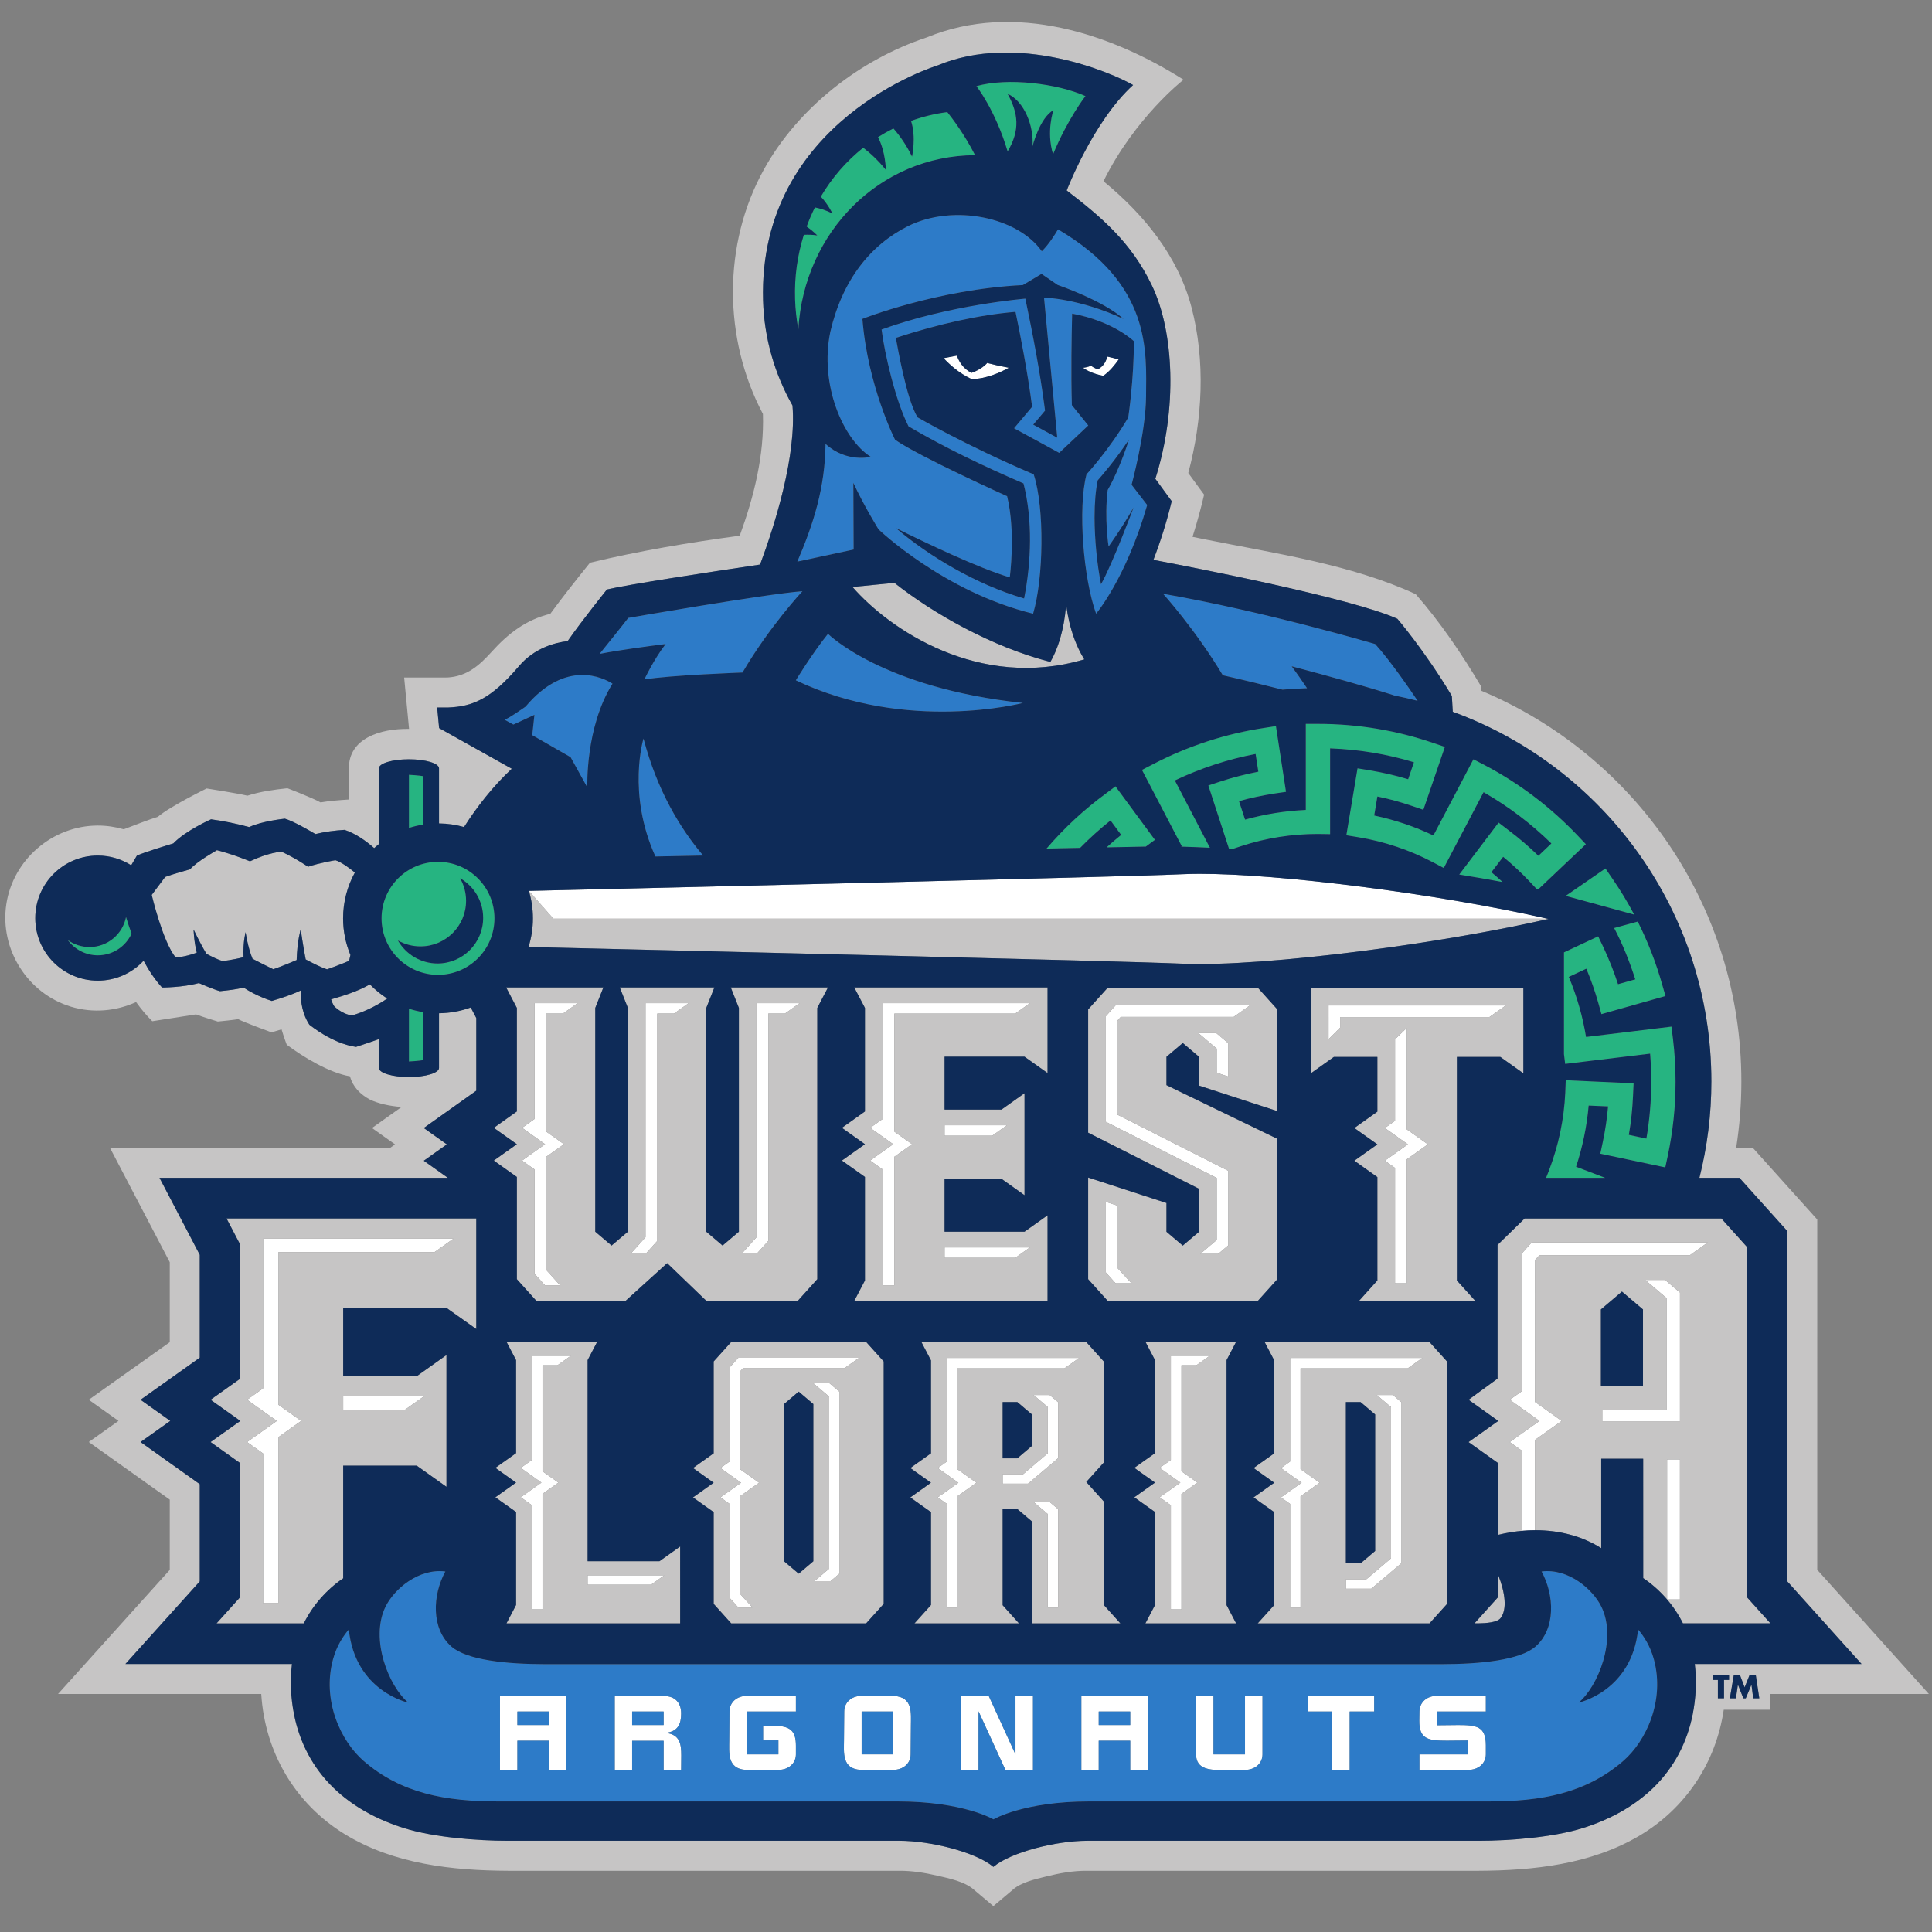 <?xml version="1.0" encoding="UTF-8"?>
<svg width="200px" height="200px" viewBox="0 0 200 200" version="1.1" xmlns="http://www.w3.org/2000/svg" xmlns:xlink="http://www.w3.org/1999/xlink">
    <rect x="0" y="0" width="200" height="200" fill="#808080" stroke="none"/>
    <!-- Generator: Sketch 51.3 (57544) - http://www.bohemiancoding.com/sketch -->
    <title>west-florida</title>
    <desc>Created with Sketch.</desc>
    <defs></defs>
    <g id="west-florida" stroke="none" stroke-width="1" fill="none" fill-rule="evenodd">
        <g id="west-florida_BGL" transform="translate(0, 2)">
            <g id="west-florida">
                <g id="g10" transform="translate(100.091, 97.786) scale(-1, 1) rotate(-180) translate(-100.091, -97.786) translate(0.183, 0.252)" fill-rule="nonzero">
                    <g id="g12" transform="translate(0.329, 0)">
                        <path d="M53.047,20.143 L56.309,20.143 L56.309,18.744 L53.047,18.744 L53.047,20.143 Z M51.245,14.102 L53.047,14.102 L53.047,17.123 L56.309,17.123 L56.309,14.102 L58.123,14.102 L58.123,21.765 L51.245,21.765 L51.245,14.102 Z" id="path14" fill="#FFFFFF"></path>
                        <path d="M68.186,18.744 L64.926,18.744 L64.926,20.143 L68.186,20.143 L68.186,18.744 Z M68.37,17.932 C69.694,18.055 70.001,18.896 70.001,19.936 C70.001,20.974 69.449,21.754 68.186,21.754 L63.124,21.754 L63.124,14.091 L64.926,14.091 L64.926,17.111 L68.186,17.111 L68.186,14.102 L70.001,14.102 C70.001,14.598 70.013,15.1 70.013,15.592 C70.013,16.685 69.915,17.799 68.37,17.932 Z" id="path16" fill="#FFFFFF"></path>
                        <path d="M75.002,20.143 C75.002,19.16 74.977,18.164 74.977,17.167 C74.977,15.92 74.744,14.222 76.682,14.102 C77.073,14.08 77.479,14.08 77.871,14.08 C78.594,14.08 79.332,14.102 80.066,14.102 C81.121,14.102 81.88,14.783 81.88,15.712 L81.88,16.598 C81.88,18.142 81.304,18.667 79.576,18.667 C79.208,18.667 78.839,18.656 78.484,18.656 L78.484,17.155 L80.066,17.155 L80.066,15.712 L76.804,15.712 L76.804,20.143 L81.88,20.143 L81.88,21.765 L76.804,21.765 C75.763,21.765 75.002,21.085 75.002,20.143" id="path18" fill="#FFFFFF"></path>
                        <path d="M91.945,15.712 L88.684,15.712 L88.684,20.143 L91.945,20.143 L91.945,15.712 Z M92.068,21.754 C91.676,21.776 91.283,21.786 90.89,21.786 C90.155,21.786 89.418,21.765 88.684,21.765 C87.629,21.765 86.882,21.085 86.882,20.143 C86.882,19.16 86.857,18.164 86.857,17.167 C86.857,15.909 86.613,14.232 88.561,14.102 C88.954,14.08 89.357,14.08 89.75,14.08 C90.473,14.08 91.209,14.102 91.945,14.102 C92.999,14.102 93.76,14.783 93.76,15.712 C93.76,16.707 93.784,17.7 93.784,18.689 C93.784,19.957 94.017,21.622 92.068,21.754 Z" id="path20" fill="#FFFFFF"></path>
                        <polyline id="path22" fill="#FFFFFF" points="104.61 15.702 101.837 21.765 98.98 21.765 98.98 14.102 100.785 14.102 100.785 20.165 103.568 14.102 106.422 14.102 106.422 21.765 104.61 21.765 104.61 15.702"></polyline>
                        <path d="M113.227,20.143 L116.487,20.143 L116.487,18.744 L113.227,18.744 L113.227,20.143 Z M111.426,14.102 L113.227,14.102 L113.227,17.123 L116.487,17.123 L116.487,14.102 L118.303,14.102 L118.303,21.765 L111.426,21.765 L111.426,14.102 Z" id="path24" fill="#FFFFFF"></path>
                        <path d="M128.369,15.712 L125.107,15.712 L125.107,21.765 L123.303,21.765 L123.303,15.712 C123.303,14.113 124.812,14.08 126.172,14.08 C126.895,14.08 127.63,14.102 128.369,14.102 C129.422,14.102 130.181,14.783 130.181,15.712 L130.181,21.765 L128.369,21.765 L128.369,15.712" id="path26" fill="#FFFFFF"></path>
                        <polyline id="path28" fill="#FFFFFF" points="134.85 20.143 137.39 20.143 137.39 14.102 139.205 14.102 139.205 20.143 141.741 20.143 141.741 21.765 134.85 21.765 134.85 20.143"></polyline>
                        <path d="M146.425,20.143 L146.411,19.215 C146.388,17.265 147.356,17.123 149.278,17.123 C150.017,17.123 150.752,17.144 151.486,17.144 L151.486,15.712 L146.425,15.712 L146.425,14.102 L151.486,14.102 C152.54,14.102 153.302,14.783 153.302,15.712 L153.302,16.642 C153.302,18.602 152.356,18.744 150.446,18.744 C149.711,18.744 148.961,18.721 148.225,18.721 L148.225,20.143 L153.302,20.143 L153.302,21.765 L148.225,21.765 C147.185,21.765 146.439,21.085 146.425,20.143" id="path30" fill="#FFFFFF"></path>
                        <polyline id="path32" fill="#FFFFFF" points="155.357 93.234 137.017 93.234 137.018 89.738 138.216 90.934 138.216 92.035 153.67 92.035 155.357 93.234"></polyline>
                        <polyline id="path34" fill="#FFFFFF" points="145.101 90.895 143.902 89.736 143.902 81.298 142.85 80.549 145.231 78.857 142.85 77.164 143.902 76.416 143.902 64.478 145.1 64.478 145.101 77.294 147.301 78.858 145.101 80.42 145.101 90.895"></polyline>
                        <polyline id="path36" fill="#FFFFFF" points="115.162 72.515 113.963 72.904 113.963 65.602 114.975 64.478 116.612 64.478 115.162 66.063 115.162 72.515"></polyline>
                        <polyline id="path38" fill="#FFFFFF" points="115.162 91.664 115.508 92.048 127.193 92.048 128.879 93.247 114.975 93.247 113.963 92.123 113.963 81.191 125.444 75.379 125.444 68.96 123.741 67.516 125.593 67.516 126.642 68.405 126.642 76.116 115.162 81.928 115.162 91.664"></polyline>
                        <polyline id="path40" fill="#FFFFFF" points="123.554 90.368 125.444 88.766 125.444 86.266 126.641 85.875 126.642 89.322 125.407 90.368 123.554 90.368"></polyline>
                        <polyline id="path42" fill="#FFFFFF" points="57.76 92.395 59.283 93.477 54.819 93.477 54.819 81.481 53.533 80.567 55.917 78.873 53.533 77.178 54.819 76.263 54.819 65.47 55.9 64.27 57.461 64.27 56.037 65.849 56.037 77.573 57.866 78.873 56.037 80.172 56.037 92.395 57.76 92.395"></polyline>
                        <polyline id="path44" fill="#FFFFFF" points="79.021 68.864 79.021 92.395 80.745 92.395 82.267 93.477 77.804 93.477 77.804 69.244 76.351 67.63 77.909 67.63 79.021 68.864"></polyline>
                        <polyline id="path46" fill="#FFFFFF" points="66.313 69.244 64.86 67.63 66.418 67.63 67.53 68.864 67.53 92.395 69.254 92.395 70.776 93.477 66.313 93.477 66.313 69.244"></polyline>
                        <polyline id="path48" fill="#FFFFFF" points="97.27 79.751 102.198 79.751 103.719 80.833 97.27 80.833 97.27 79.751"></polyline>
                        <polyline id="path50" fill="#FFFFFF" points="92.071 92.394 104.583 92.394 106.104 93.477 90.854 93.476 90.854 81.482 89.567 80.567 91.951 78.873 89.567 77.178 90.854 76.263 90.854 64.27 92.071 64.27 92.071 77.573 93.9 78.873 92.071 80.172 92.071 92.394"></polyline>
                        <polyline id="path52" fill="#FFFFFF" points="97.27 67.11 104.583 67.11 106.104 68.192 97.27 68.192 97.27 67.11"></polyline>
                        <path d="M100.07,158.725 C99.172,159.142 98.744,159.942 98.545,160.506 C98.061,160.417 97.597,160.327 97.172,160.241 C97.798,159.569 98.778,158.677 100.066,158.076 C101.597,158.096 103.056,158.769 103.923,159.25 C103.055,159.409 102.315,159.577 101.681,159.747 C101.112,159.073 100.07,158.725 100.07,158.725" id="path54" fill="#FFFFFF"></path>
                        <path d="M114.108,160.411 C114.053,160.153 113.84,159.419 113.12,159.09 C113.12,159.09 112.754,159.215 112.431,159.453 C112.086,159.324 111.804,159.267 111.597,159.25 C111.997,158.957 112.667,158.612 113.7,158.416 C114.378,158.875 114.927,159.59 115.294,160.108 C114.972,160.201 114.585,160.31 114.108,160.411" id="path56" fill="#FFFFFF"></path>
                        <path d="M121.932,106.824 C115.491,106.536 68.011,105.417 54.236,105.097 C54.236,105.097 54.236,105.097 54.236,105.097 L56.773,102.217 L159.665,102.217 C148.132,104.837 131.863,106.875 123.653,106.862 C123.028,106.862 122.453,106.847 121.932,106.824" id="path58" fill="#FFFFFF"></path>
                        <polyline id="path60" fill="#FFFFFF" points="68.256 34.245 60.317 34.245 60.317 33.273 66.889 33.273 68.256 34.245"></polyline>
                        <polyline id="path62" fill="#FFFFFF" points="54.552 41.499 54.552 30.72 55.646 30.72 55.646 42.675 57.289 43.844 55.646 45.012 55.646 55.994 57.2 55.994 58.568 56.967 54.552 56.967 54.552 46.188 53.396 45.366 55.538 43.844 53.396 42.321 54.552 41.499"></polyline>
                        <polyline id="path64" fill="#FFFFFF" points="83.632 54.173 85.328 52.735 85.328 34.937 83.798 33.639 85.462 33.639 86.405 34.438 86.405 53.234 85.298 54.173 83.632 54.173"></polyline>
                        <polyline id="path66" fill="#FFFFFF" points="75.011 41.637 75.011 31.919 75.92 30.909 77.386 30.909 76.088 32.333 76.088 42.426 78.068 43.832 76.088 45.236 76.088 55.338 76.4 55.684 86.902 55.684 88.415 56.762 75.92 56.762 75.011 55.752 75.011 46.024 74.065 45.351 76.205 43.831 74.065 42.309 75.011 41.637"></polyline>
                        <polyline id="path68" fill="#FFFFFF" points="111.199 56.749 97.509 56.75 97.509 46.023 96.563 45.352 98.703 43.83 96.563 42.309 97.509 41.637 97.509 30.909 98.586 30.909 98.586 42.426 100.564 43.829 98.586 45.235 98.586 55.673 109.684 55.672 111.199 56.749"></polyline>
                        <polyline id="path70" fill="#FFFFFF" points="109.033 52.156 108.146 52.909 106.48 52.909 107.957 51.657 107.957 46.88 105.4 44.711 103.281 44.711 103.281 43.731 105.913 43.731 105.911 43.732 109.033 46.381 109.033 52.156"></polyline>
                        <polyline id="path72" fill="#FFFFFF" points="106.487 41.831 107.95 40.591 107.95 30.909 109.027 30.909 109.027 41.09 108.153 41.831 106.487 41.831"></polyline>
                        <polyline id="path74" fill="#FFFFFF" points="142.011 52.908 143.488 51.656 143.488 36.004 140.931 33.834 138.812 33.834 138.812 32.854 141.445 32.854 141.443 32.856 144.565 35.505 144.565 52.155 143.677 52.908 142.011 52.908"></polyline>
                        <polyline id="path76" fill="#FFFFFF" points="133.04 41.636 133.04 30.909 134.117 30.909 134.117 42.425 136.095 43.828 134.117 45.234 134.117 55.672 145.215 55.671 146.731 56.748 133.04 56.75 133.04 46.023 132.094 45.351 134.234 43.829 132.094 42.308 133.04 41.636"></polyline>
                        <polyline id="path78" fill="#FFFFFF" points="123.343 55.994 124.71 56.967 120.695 56.967 120.695 46.188 119.539 45.366 121.681 43.844 119.539 42.321 120.695 41.499 120.695 30.72 121.789 30.72 121.789 42.675 123.432 43.844 121.789 45.012 121.789 55.994 123.343 55.994"></polyline>
                        <polyline id="path80" fill="#FFFFFF" points="46.428 69.093 26.727 69.093 26.727 53.597 25.065 52.416 28.145 50.227 25.065 48.039 26.727 46.856 26.727 31.361 28.3 31.361 28.3 32.758 28.3 48.547 30.663 50.227 28.3 51.906 28.3 67.696 34.869 67.696 44.461 67.696 46.428 69.093"></polyline>
                        <polyline id="path82" fill="#FFFFFF" points="35.015 51.362 41.381 51.362 43.349 52.758 35.015 52.758 35.015 51.362"></polyline>
                        <polyline id="path84" fill="#FFFFFF" points="172.065 31.745 173.394 31.745 173.394 46.243 172.065 46.243 172.065 31.745"></polyline>
                        <polyline id="path86" fill="#FFFFFF" points="169.793 64.823 172.042 62.914 172.042 51.384 165.355 51.384 165.355 50.193 173.397 50.195 173.397 63.518 171.848 64.823 169.793 64.823"></polyline>
                        <path d="M161.152,50.225 L158.389,52.191 L158.397,66.895 L158.845,67.376 L174.412,67.375 L176.282,68.705 L158.05,68.706 L157.06,67.598 L157.06,53.326 L155.78,52.415 L158.856,50.226 L155.78,48.038 L157.06,47.127 L157.06,38.853 C157.106,38.857 157.152,38.858 157.198,38.862 C157.372,38.876 157.546,38.889 157.718,38.897 C157.728,38.897 157.738,38.897 157.748,38.898 C157.963,38.907 158.176,38.911 158.389,38.912 L158.389,38.914 L158.389,48.262 L161.152,50.225" id="path88" fill="#FFFFFF"></path>
                        <path d="M166.584,101.25 C167.479,99.543 168.155,97.849 168.772,95.939 L166.986,95.437 C166.561,96.731 166.06,98.005 165.471,99.26 L164.93,100.389 L161.388,98.728 L161.387,88.199 L161.513,87.185 L170.306,88.247 C170.384,87.272 170.422,86.297 170.422,85.332 C170.422,83.334 170.248,81.364 169.92,79.454 L168.106,79.84 C168.338,81.181 168.482,82.542 168.54,83.922 L168.598,85.177 L161.571,85.496 L161.523,84.231 C161.398,81.452 160.828,78.768 159.873,76.249 L159.538,75.389 L165.665,75.388 L162.643,76.539 C163.308,78.565 163.753,80.689 163.946,82.871 L165.954,82.784 C165.847,81.539 165.664,80.322 165.413,79.126 L165.152,77.89 L171.879,76.471 L172.14,77.697 C172.662,80.168 172.941,82.726 172.941,85.332 C172.941,86.808 172.854,88.295 172.671,89.801 L172.517,91.045 L163.675,89.974 C163.328,92.088 162.739,94.173 161.89,96.19 L163.704,97.04 C164.187,95.891 164.593,94.733 164.93,93.546 L165.268,92.339 L171.899,94.211 L171.552,95.418 C170.929,97.632 170.085,99.809 169.028,101.919 L166.584,101.25" id="path90" fill="#26B481"></path>
                        <path d="M113.958,115.166 C111.737,113.536 109.676,111.636 107.825,109.475 C109.06,109.5 110.219,109.523 111.299,109.545 C112.3,110.565 113.353,111.515 114.45,112.386 L115.55,110.89 C115.037,110.48 114.537,110.046 114.044,109.6 C115.762,109.634 117.146,109.662 118.101,109.68 L119.044,110.378 L114.961,115.919 L113.958,115.166" id="path92" fill="#26B481"></path>
                        <path d="M141.746,112.898 L142.074,114.867 C143.3,114.616 144.487,114.287 145.646,113.892 L146.833,113.487 L149.062,120.002 L147.865,120.407 C144.12,121.691 140.095,122.386 135.916,122.386 L134.661,122.386 L134.661,113.477 C132.557,113.38 130.453,113.052 128.378,112.473 L127.75,114.384 C128.948,114.722 130.163,114.973 131.37,115.166 L132.615,115.349 L131.572,122.155 L130.328,121.961 C126.418,121.372 122.529,120.127 118.823,118.197 L117.703,117.618 L121.824,109.722 C121.798,109.708 121.774,109.691 121.748,109.676 C122.685,109.652 123.689,109.611 124.74,109.558 L121.11,116.527 C123.822,117.82 126.64,118.728 129.468,119.268 L129.749,117.435 C128.417,117.174 127.085,116.836 125.772,116.402 L124.575,116.006 L126.717,109.446 C126.828,109.439 126.94,109.431 127.051,109.424 L127.953,109.722 C130.559,110.581 133.243,110.987 135.897,110.987 L137.181,110.968 L137.181,119.847 C140.183,119.741 143.097,119.249 145.858,118.409 L145.259,116.653 C143.956,117.048 142.615,117.357 141.254,117.579 L140.018,117.782 L138.86,110.852 L140.105,110.649 C142.856,110.195 145.452,109.308 147.837,108.053 L148.946,107.464 L153.068,115.311 C155.683,113.814 158.029,112.019 160.085,110.003 L158.743,108.728 C157.768,109.674 156.726,110.572 155.616,111.402 L154.622,112.164 L150.548,106.785 C152.099,106.537 153.604,106.279 155.033,106.012 C154.658,106.359 154.275,106.701 153.879,107.029 L155.095,108.622 C156.05,107.831 156.958,106.991 157.797,106.103 L158.549,105.3 C158.61,105.287 158.674,105.274 158.735,105.26 L163.656,109.925 L162.797,110.832 C160.065,113.709 156.832,116.199 153.136,118.139 L152.015,118.718 L147.875,110.832 C145.944,111.749 143.898,112.445 141.746,112.898" id="path94" fill="#26B481"></path>
                        <path d="M162.009,104.459 L168.659,102.64 C167.986,103.913 167.235,105.161 166.397,106.373 L165.683,107.416 L161.565,104.576 C161.713,104.537 161.866,104.498 162.009,104.459" id="path96" fill="#26B481"></path>
                        <path d="M8.755,99.283 C7.911,99.283 7.13,99.553 6.495,100.015 C7.199,99.054 8.33,98.426 9.613,98.426 C11.165,98.426 12.499,99.345 13.109,100.668 C12.886,101.27 12.695,101.853 12.534,102.391 C12.187,100.619 10.626,99.283 8.755,99.283" id="path98" fill="#26B481"></path>
                        <path d="M103.793,187.607 C105.514,186.846 106.53,184.28 106.37,182.171 C106.37,182.171 107.101,185.105 108.537,185.917 C108.537,185.917 107.768,183.691 108.501,181.349 C110.007,185.002 111.853,187.374 111.853,187.374 C108.975,188.664 103.827,189.324 100.564,188.403 C100.564,188.403 102.511,185.962 103.797,181.645 C105.112,183.864 104.898,185.606 103.793,187.607" id="path100" fill="#26B481"></path>
                        <path d="M82.132,163.218 C82.723,173.307 90.562,181.204 100.428,181.256 C99.322,183.432 98.023,185.131 97.552,185.718 C96.249,185.551 94.994,185.239 93.798,184.804 C94.353,183.131 93.903,181.11 93.903,181.11 C93.306,182.329 92.592,183.337 91.971,184.023 C91.423,183.75 90.892,183.449 90.377,183.122 C91.17,181.63 91.19,179.737 91.19,179.737 C90.399,180.723 89.565,181.486 88.848,182.028 C87.102,180.639 85.614,178.924 84.46,176.965 C85.218,176.163 85.664,175.22 85.664,175.22 C85.021,175.547 84.399,175.739 83.847,175.848 C83.527,175.209 83.243,174.546 82.993,173.866 C83.65,173.413 84.094,172.948 84.094,172.948 C83.594,173.022 83.127,173.033 82.7,173.009 C82.044,170.926 81.717,168.681 81.793,166.336 C81.826,165.274 81.944,164.233 82.132,163.218" id="path102" fill="#26B481"></path>
                        <path d="M43.328,116.965 C42.955,117.051 41.821,117.113 41.821,117.113 L41.821,111.608 C42.308,111.765 42.811,111.886 43.328,111.966 L43.328,116.965" id="path104" fill="#26B481"></path>
                        <path d="M41.821,87.436 C41.821,87.436 42.927,87.494 43.328,87.583 L43.328,92.542 C42.811,92.622 42.308,92.743 41.821,92.9 L41.821,87.436" id="path106" fill="#26B481"></path>
                        <path d="M47.119,106.403 C48.542,105.592 49.504,104.057 49.504,102.3 C49.504,99.694 47.393,97.581 44.787,97.581 C43.029,97.581 41.494,98.54 40.679,99.963 C41.368,99.572 42.167,99.35 43.017,99.35 C45.622,99.35 47.736,101.46 47.736,104.068 C47.736,104.918 47.509,105.714 47.119,106.403 Z M38.986,102.253 C38.986,99.023 41.603,96.406 44.833,96.406 C48.06,96.406 50.675,99.023 50.675,102.253 C50.675,105.483 48.06,108.101 44.833,108.101 C41.603,108.101 38.986,105.483 38.986,102.253 Z" id="path108" fill="#26B481"></path>
                        <path d="M174.931,25.064 C175.144,23.327 175.051,21.545 174.713,19.841 C174.135,16.932 172.77,14.319 170.637,12.248 C168.59,10.263 166.021,8.914 163.313,8.069 C160.237,7.112 155.752,6.763 152.541,6.763 L112.044,6.763 C108.835,6.763 104.136,5.589 102.321,4.06 C100.506,5.589 95.806,6.763 92.597,6.763 L52.1,6.763 C48.89,6.763 44.404,7.112 41.329,8.069 C38.621,8.914 36.052,10.263 34.005,12.248 C31.871,14.319 30.506,16.932 29.928,19.841 C29.591,21.545 29.498,23.327 29.711,25.064 L12.469,25.064 L20.166,33.614 L20.166,43.681 L14.037,48.041 L17.115,50.228 L14.036,52.416 L20.166,56.774 L20.166,67.422 L15.999,75.391 L45.85,75.391 L43.358,77.161 L45.742,78.856 L43.357,80.55 L48.792,84.413 L48.792,91.933 L48.22,93.028 C47.194,92.651 46.088,92.443 44.935,92.43 L44.935,86.764 C44.935,86.246 43.539,85.825 41.821,85.825 C40.104,85.825 38.71,86.246 38.71,86.764 L38.71,89.754 C37.893,89.45 37.073,89.194 36.342,88.944 C33.856,89.304 31.572,91.204 31.548,91.216 L31.511,91.249 L31.485,91.287 C30.84,92.274 30.585,93.547 30.612,94.784 C29.658,94.328 28.633,94.006 27.623,93.702 C26.212,94.15 25.063,94.845 24.704,95.087 C23.908,94.887 23.08,94.8 22.265,94.716 C21.7,94.859 20.443,95.393 20.074,95.554 C18.379,95.091 16.265,95.093 16.265,95.093 C15.521,95.905 14.888,96.864 14.352,97.866 C13.17,96.598 11.485,95.804 9.613,95.804 C6.037,95.804 3.139,98.701 3.139,102.277 C3.139,105.853 6.037,108.752 9.613,108.752 C10.885,108.752 12.068,108.379 13.069,107.745 C13.263,108.079 13.458,108.412 13.656,108.743 C14.38,109.083 16.928,109.858 17.422,110.005 C18.721,111.353 21.336,112.505 21.336,112.505 C22.668,112.332 23.99,112.043 25.291,111.701 C26.55,112.316 28.976,112.571 28.976,112.571 C29.844,112.328 31.664,111.263 32.141,110.978 C33.125,111.222 34.146,111.347 35.156,111.413 C36.305,111.035 37.379,110.267 38.222,109.525 C38.38,109.669 38.544,109.805 38.71,109.938 L38.71,117.781 C38.71,118.3 40.104,118.719 41.821,118.719 C43.539,118.719 44.935,118.3 44.935,117.781 L44.935,112.077 C45.832,112.068 46.7,111.938 47.524,111.703 C48.869,113.812 50.502,115.902 52.466,117.74 L44.946,121.948 L44.743,124.076 C44.743,124.076 45.286,124.076 45.893,124.079 L45.906,124.079 C48.369,124.189 50.255,124.886 53.209,128.361 C54.805,130.239 56.926,130.796 58.248,130.954 C59.759,133.123 62.317,136.297 62.317,136.297 C64.416,136.803 72.711,138.067 78.171,138.878 C79.727,143.068 81.95,150.127 81.527,155.339 C79.707,158.56 78.592,162.266 78.481,166.215 C77.955,184.882 96.519,190.537 96.519,190.537 C104.779,194.006 114.581,189.803 116.786,188.518 C112.643,184.756 109.913,177.603 109.913,177.603 C113.577,174.79 116.582,172.229 118.714,167.808 C121.037,162.993 121.39,155.011 119.088,147.753 L120.781,145.439 C120.266,143.301 119.617,141.253 118.887,139.363 C123.071,138.572 139.419,135.401 144.144,133.263 C144.144,133.263 146.965,129.988 149.783,125.278 C149.783,125.278 149.821,124.69 149.879,123.636 C165.498,117.938 176.648,102.954 176.648,85.361 C176.648,81.92 176.214,78.58 175.41,75.388 L179.557,75.388 L184.505,69.885 L184.504,33.622 L192.198,25.064 L174.931,25.064 Z M180.978,21.513 L180.8,22.915 L180.794,22.915 L180.21,21.513 L179.958,21.513 L179.401,22.915 L179.394,22.915 L179.191,21.513 L178.562,21.513 L178.975,23.948 L179.597,23.948 L180.091,22.647 L180.613,23.948 L181.242,23.948 L181.61,21.513 L180.978,21.513 Z M178.479,23.412 L177.956,23.412 L177.956,21.513 L177.323,21.513 L177.323,23.412 L176.802,23.412 L176.802,23.948 L178.479,23.948 L178.479,23.412 Z M36.036,114.381 L36.024,114.384 L35.991,114.396 L36.036,114.381 Z M187.609,34.813 L187.61,71.076 L180.94,78.493 L179.215,78.493 C179.567,80.731 179.753,83.024 179.753,85.361 C179.751,103.577 168.645,119.193 152.834,125.812 L152.833,126.229 C150.832,129.589 148.626,132.861 146.047,135.81 C139.363,138.894 131.511,140.023 124.334,141.464 C123.867,141.558 123.402,141.653 122.938,141.748 C123.441,143.334 123.838,144.827 124.137,146.111 L122.497,148.353 C123.976,153.877 124.294,159.971 122.824,165.534 C121.425,170.828 117.883,175.145 113.717,178.56 C116.994,185.188 122.01,189.068 122.01,189.068 C114.576,193.781 104.536,197.196 95.439,193.45 C88.526,191.165 82.115,186.178 78.574,179.789 C74.275,172.057 74.346,162.248 78.466,154.464 C78.603,150.19 77.558,145.966 76.065,141.865 C70.842,141.16 65.648,140.293 60.563,139.068 C59.161,137.329 57.772,135.58 56.452,133.778 C53.908,133.155 52.08,131.727 50.359,129.819 C49.078,128.398 47.795,127.299 45.818,127.184 C44.321,127.178 42.824,127.182 41.327,127.182 L41.834,121.863 C38.807,121.911 35.584,120.859 35.605,117.781 L35.605,114.527 C35.573,114.542 35.555,114.551 35.555,114.551 C34.589,114.488 33.626,114.416 32.67,114.255 C31.756,114.763 29.242,115.721 29.242,115.721 C27.846,115.574 26.44,115.382 25.098,114.951 C24.014,115.211 20.877,115.697 20.877,115.697 C20.877,115.697 17.091,113.843 15.839,112.77 C15.043,112.524 13.324,111.868 12.298,111.471 C11.428,111.724 10.523,111.856 9.613,111.857 C4.931,111.855 0.825,108.328 0.138,103.693 C-0.552,99.047 2.345,94.46 6.846,93.105 C9.121,92.419 11.51,92.647 13.575,93.588 C14.088,92.873 14.646,92.203 15.251,91.604 C15.902,91.705 19.653,92.287 19.779,92.311 C20.345,92.084 22.035,91.572 22.035,91.572 C22.739,91.644 23.445,91.709 24.146,91.816 C24.804,91.466 27.598,90.452 27.598,90.452 C27.943,90.556 28.288,90.659 28.632,90.763 C28.923,89.805 29.172,89.174 29.172,89.174 C30.879,87.891 33.596,86.256 35.717,85.9 C36.009,84.799 36.803,84.019 37.78,83.496 C38.606,83.096 39.788,82.817 41.058,82.726 L37.997,80.55 L40.382,78.855 L39.878,78.496 L10.872,78.496 L17.061,66.66 L17.061,58.377 L8.676,52.417 L11.755,50.229 L8.677,48.043 L17.061,42.08 L17.061,34.806 L5.495,21.959 C12.508,21.959 19.52,21.959 26.532,21.959 C26.908,15.948 30.015,10.616 35.162,7.456 C40.218,4.351 46.281,3.684 52.1,3.658 L92.597,3.658 C93.905,3.664 95.227,3.452 96.498,3.157 C97.691,2.88 99.382,2.544 100.32,1.686 L102.32,0 L104.321,1.686 C105.17,2.462 106.677,2.791 107.76,3.061 C109.148,3.408 110.608,3.676 112.044,3.658 L152.542,3.658 C158.247,3.683 164.184,4.321 169.184,7.278 C174.015,10.135 177.121,14.871 177.929,20.328 L182.764,20.328 L182.764,21.959 L199.165,21.959 L187.609,34.813 Z" id="path110" fill="#C6C5C5"></path>
                        <path d="M35.764,98.462 C35.276,99.628 35.005,100.909 35.005,102.253 C35.005,103.973 35.448,105.589 36.224,106.995 C35.632,107.481 34.82,108.079 34.211,108.27 C34.211,108.27 32.588,108.007 31.378,107.591 C31.378,107.591 30.139,108.456 28.636,109.152 C28.636,109.152 27.325,109.093 25.366,108.157 C25.366,108.157 23.744,108.842 21.946,109.309 C21.946,109.309 19.83,108.119 19.162,107.327 C19.162,107.327 17.252,106.799 16.585,106.536 C16.585,106.536 15.614,105.233 15.193,104.677 C15.193,104.677 16.328,99.849 17.67,98.2 C17.67,98.2 18.61,98.235 19.857,98.702 C19.555,99.889 19.528,101.097 19.528,101.097 C19.528,101.097 20.211,99.646 20.862,98.578 C21.339,98.326 22.025,97.981 22.534,97.824 C22.534,97.824 23.694,97.966 24.697,98.235 C24.63,99.826 24.913,100.824 24.913,100.824 C24.913,100.824 25.132,99.279 25.627,98.069 C26.25,97.746 27.262,97.226 27.781,96.984 C27.781,96.984 28.848,97.349 30.197,97.939 C30.255,99.941 30.616,101.113 30.616,101.113 C30.616,101.113 30.862,99.38 31.132,98.001 C31.689,97.703 32.759,97.15 33.351,96.975 C33.351,96.975 34.829,97.497 35.625,97.855 C35.625,97.855 35.678,98.081 35.764,98.462" id="path112" fill="#C6C5C5"></path>
                        <path d="M173.397,50.195 L165.355,50.193 L165.355,51.384 L172.042,51.384 L172.042,62.914 L169.793,64.823 L171.848,64.823 L173.397,63.518 L173.397,50.195 Z M173.394,31.745 L172.065,31.745 L172.065,46.243 L173.394,46.243 L173.394,31.745 Z M165.212,53.866 L165.212,61.768 L167.391,63.617 L169.569,61.768 L169.569,53.866 L165.212,53.866 Z M180.304,68.27 L177.687,71.181 L157.318,71.182 L154.513,68.446 L154.513,54.603 L151.513,52.415 L154.588,50.226 L151.513,48.037 L154.588,45.849 L154.588,38.437 C155.466,38.655 156.339,38.792 157.198,38.862 C157.152,38.858 157.106,38.857 157.06,38.853 L157.06,47.127 L155.78,48.038 L158.856,50.226 L155.78,52.415 L157.06,53.326 L157.06,67.598 L158.05,68.706 L176.282,68.705 L174.412,67.375 L158.845,67.376 L158.397,66.895 L158.389,52.191 L161.152,50.225 L158.389,48.262 L158.389,38.914 C160.952,38.922 163.336,38.274 165.245,37.055 L165.245,46.312 L169.589,46.312 L169.593,33.957 C171.33,32.788 172.78,31.135 173.702,29.276 C173.703,29.274 173.703,29.272 173.704,29.27 L182.765,29.27 L180.304,32.007 L180.304,68.27 Z" id="path114" fill="#C6C5C5"></path>
                        <path d="M154.588,34.258 L154.588,32.007 L152.128,29.27 L152.496,29.27 C153.349,29.281 154.469,29.369 154.814,29.801 C155.544,30.714 155.285,32.506 154.588,34.258" id="path116" fill="#C6C5C5"></path>
                        <path d="M138.216,92.035 L138.216,90.934 L137.018,89.738 L137.017,93.234 L155.357,93.234 L153.67,92.035 L138.216,92.035 Z M145.101,77.294 L145.1,64.478 L143.902,64.478 L143.902,76.416 L142.85,77.164 L145.231,78.857 L142.85,80.549 L143.902,81.298 L143.902,89.736 L145.101,90.895 L145.101,80.42 L147.301,78.858 L145.101,77.294 Z M154.805,87.906 L157.186,86.213 L157.186,95.064 L135.188,95.064 L135.188,86.213 L137.569,87.906 L142.073,87.906 L142.073,82.241 L139.692,80.548 L142.073,78.857 L139.692,77.163 L142.073,75.471 L142.073,64.766 L140.168,62.649 L152.211,62.649 L150.306,64.766 L150.306,87.906 L154.805,87.906 Z" id="path118" fill="#C6C5C5"></path>
                        <path d="M126.642,68.405 L125.593,67.516 L123.741,67.516 L125.444,68.96 L125.444,75.379 L113.963,81.191 L113.963,92.123 L114.975,93.247 L128.879,93.247 L127.193,92.048 L115.508,92.048 L115.162,91.664 L115.162,81.928 L126.642,76.116 L126.642,68.405 Z M126.641,85.875 L125.444,86.266 L125.444,88.766 L123.554,90.368 L125.407,90.368 L126.642,89.322 L126.641,85.875 Z M114.975,64.478 L113.963,65.602 L113.963,72.904 L115.162,72.515 L115.162,66.063 L116.612,64.478 L114.975,64.478 Z M131.719,64.9 L131.719,79.431 L120.24,84.986 L120.24,87.919 L121.927,89.349 L123.614,87.919 L123.614,84.937 L131.719,82.298 L131.719,92.826 L129.694,95.077 L114.16,95.077 L112.133,92.826 L112.133,80.066 L123.614,74.255 L123.614,69.807 L121.927,68.376 L120.24,69.807 L120.24,72.787 L112.133,75.423 L112.133,64.9 L114.16,62.649 L129.694,62.649 L131.719,64.9 Z" id="path120" fill="#C6C5C5"></path>
                        <path d="M104.583,67.11 L97.27,67.11 L97.27,68.192 L106.104,68.192 L104.583,67.11 Z M92.071,77.573 L92.071,64.27 L90.854,64.27 L90.854,76.263 L89.567,77.178 L91.951,78.873 L89.567,80.567 L90.854,81.482 L90.854,93.476 L106.104,93.477 L104.583,92.394 L92.071,92.394 L92.071,80.172 L93.9,78.873 L92.071,77.573 Z M103.719,80.833 L102.198,79.751 L97.27,79.751 L97.27,80.833 L103.719,80.833 Z M107.931,71.511 L105.546,69.816 L97.27,69.816 L97.27,75.289 L103.162,75.289 L105.546,73.595 L105.546,84.151 L103.162,82.456 L97.27,82.456 L97.27,87.932 L105.546,87.932 L107.931,86.238 L107.931,95.099 L87.92,95.099 L89.028,92.98 L89.028,82.262 L86.643,80.567 L89.028,78.873 L86.643,77.178 L89.028,75.484 L89.028,64.769 L87.92,62.65 L107.931,62.649 L107.931,71.511 Z" id="path122" fill="#C6C5C5"></path>
                        <path d="M69.254,92.395 L67.53,92.395 L67.53,68.864 L66.418,67.63 L64.86,67.63 L66.313,69.244 L66.313,93.477 L70.776,93.477 L69.254,92.395 Z M57.866,78.873 L56.037,77.573 L56.037,65.849 L57.461,64.27 L55.9,64.27 L54.819,65.47 L54.819,76.263 L53.533,77.178 L55.917,78.873 L53.533,80.567 L54.819,81.481 L54.819,93.477 L59.283,93.477 L57.76,92.395 L56.037,92.395 L56.037,80.172 L57.866,78.873 Z M77.804,69.244 L77.804,93.477 L82.267,93.477 L80.745,92.395 L79.021,92.395 L79.021,68.864 L77.909,67.63 L76.351,67.63 L77.804,69.244 Z M82.086,62.67 L84.093,64.9 L84.093,92.982 L85.2,95.1 L75.308,95.1 L75.138,95.1 L75.977,92.982 L75.977,69.813 L74.288,68.381 L72.6,69.813 L72.602,92.982 L73.44,95.1 L63.647,95.1 L64.487,92.982 L64.487,69.813 L62.797,68.381 L61.109,69.813 L61.109,92.982 L61.948,95.1 L61.778,95.1 L51.885,95.1 L52.993,92.982 L52.993,82.262 L50.609,80.567 L52.993,78.873 L50.609,77.178 L52.993,75.484 L52.993,64.9 L55,62.67 L64.262,62.67 L68.552,66.56 L72.594,62.67 L82.086,62.67 Z" id="path124" fill="#C6C5C5"></path>
                        <path d="M111.733,129.062 C110.076,131.714 109.851,134.889 109.851,134.889 C109.851,134.889 109.759,131.481 108.224,128.798 C102.179,130.338 96.015,133.857 92.077,136.986 L87.74,136.557 C91.545,132.183 100.825,125.829 111.733,129.062" id="path126" fill="#C6C5C5"></path>
                        <path d="M54.236,105.097 C54.508,104.196 54.655,103.242 54.655,102.253 C54.655,101.219 54.495,100.224 54.199,99.288 C54.249,99.287 54.3,99.286 54.351,99.284 C68.274,98.957 115.509,97.844 121.931,97.558 C122.449,97.539 123.026,97.525 123.652,97.525 C128.416,97.517 135.895,98.199 143.587,99.284 C149.195,100.076 154.915,101.081 159.78,102.191 C159.742,102.2 159.703,102.208 159.665,102.217 L56.773,102.217 L54.236,105.097" id="path128" fill="#C6C5C5"></path>
                        <path d="M38.71,94.57 C38.381,94.833 38.069,95.116 37.776,95.418 C36.569,94.713 35.092,94.253 33.763,93.864 C33.834,93.642 33.936,93.405 34.082,93.16 C34.082,93.16 34.854,92.348 35.912,92.207 C35.912,92.207 37.124,92.491 38.71,93.407 C38.989,93.569 39.279,93.75 39.577,93.952 C39.277,94.143 38.987,94.348 38.71,94.57" id="path130" fill="#C6C5C5"></path>
                        <path d="M53.396,45.366 L54.552,46.188 L54.552,56.967 L58.568,56.967 L57.2,55.994 L55.646,55.994 L55.646,45.012 L57.289,43.844 L55.646,42.675 L55.646,30.72 L54.552,30.72 L54.552,41.499 L53.396,42.321 L55.538,43.844 L53.396,45.366 Z M60.317,34.245 L68.256,34.245 L66.889,33.273 L60.317,33.273 L60.317,34.245 Z M51.916,29.265 L69.898,29.265 L69.897,37.228 L67.755,35.705 L60.317,35.705 L60.317,56.519 L61.311,58.425 L51.916,58.425 L52.911,56.521 L52.911,46.889 L50.768,45.367 L52.911,43.844 L50.768,42.321 L52.911,40.798 L52.911,31.169 L51.916,29.265 Z" id="path132" fill="#C6C5C5"></path>
                        <path d="M74.065,45.351 L75.011,46.024 L75.011,55.752 L75.92,56.762 L88.415,56.762 L86.902,55.684 L76.4,55.684 L76.088,55.338 L76.088,45.236 L78.068,43.832 L76.088,42.426 L76.088,32.333 L77.386,30.909 L75.92,30.909 L75.011,31.919 L75.011,41.637 L74.065,42.309 L76.205,43.831 L74.065,45.351 Z M86.405,34.438 L85.462,33.639 L83.798,33.639 L85.328,34.937 L85.328,52.735 L83.632,54.173 L85.298,54.173 L86.405,53.234 L86.405,34.438 Z M83.684,35.698 L82.168,34.412 L80.652,35.698 L80.652,51.974 L82.168,53.259 L83.684,51.974 L83.684,35.698 Z M75.188,29.265 L89.147,29.265 L90.968,31.288 L90.968,56.383 L89.147,58.406 L75.188,58.406 L73.367,56.383 L73.367,46.872 L71.227,45.351 L73.367,43.83 L71.227,42.309 L73.367,40.788 L73.367,31.288 L75.188,29.265 Z" id="path134" fill="#C6C5C5"></path>
                        <path d="M105.913,43.731 L103.281,43.731 L103.281,44.711 L105.4,44.711 L107.957,46.88 L107.957,51.657 L106.48,52.909 L108.146,52.909 L109.033,52.156 L109.033,46.381 L105.911,43.732 L105.913,43.731 Z M106.312,50.896 L106.312,47.641 L104.797,46.355 L103.281,46.355 L103.281,52.181 L104.797,52.181 L106.312,50.896 Z M98.586,55.673 L98.586,45.235 L100.564,43.829 L98.586,42.426 L98.586,30.909 L97.509,30.909 L97.509,41.637 L96.563,42.309 L98.703,43.83 L96.563,45.352 L97.509,46.023 L97.509,56.75 L111.199,56.749 L109.684,55.672 L98.586,55.673 Z M109.027,30.909 L107.95,30.909 L107.95,40.591 L106.487,41.831 L108.153,41.831 L109.027,41.09 L109.027,30.909 Z M115.472,29.265 L113.76,31.168 L113.76,41.883 L111.939,43.906 L113.76,45.929 L113.76,56.37 L111.939,58.393 L94.87,58.395 L95.864,56.492 L95.864,46.872 L93.725,45.351 L95.864,43.83 L93.725,42.308 L95.864,40.788 L95.864,31.168 L94.153,29.265 L104.975,29.265 L103.281,31.15 L103.281,41.109 L104.797,41.109 L106.306,39.829 L106.306,29.265 L115.472,29.265 Z" id="path136" fill="#C6C5C5"></path>
                        <path d="M132.094,45.351 L133.04,46.023 L133.04,56.75 L146.731,56.748 L145.215,55.671 L134.117,55.672 L134.117,45.234 L136.095,43.828 L134.117,42.425 L134.117,30.909 L133.04,30.909 L133.04,41.636 L132.094,42.308 L134.234,43.829 L132.094,45.351 Z M138.812,35.478 L138.812,52.181 L140.328,52.181 L141.844,50.895 L141.844,36.764 L140.328,35.478 L138.812,35.478 Z M144.565,35.505 L141.443,32.856 L141.445,32.854 L138.812,32.854 L138.812,33.834 L140.931,33.834 L143.488,36.004 L143.488,51.656 L142.011,52.908 L143.677,52.908 L144.565,52.155 L144.565,35.505 Z M129.684,29.265 L147.47,29.267 L149.291,31.289 L149.291,56.37 L147.47,58.393 L130.402,58.394 L131.396,56.492 L131.396,46.871 L129.256,45.35 L131.396,43.829 L129.256,42.308 L131.396,40.787 L131.396,31.167 L129.684,29.265 Z" id="path138" fill="#C6C5C5"></path>
                        <path d="M123.432,43.844 L121.789,42.675 L121.789,30.72 L120.695,30.72 L120.695,41.499 L119.539,42.321 L121.681,43.844 L119.539,45.366 L120.695,46.188 L120.695,56.967 L124.71,56.967 L123.343,55.994 L121.789,55.994 L121.789,45.012 L123.432,43.844 Z M127.454,58.425 L118.058,58.425 L119.054,56.521 L119.054,46.889 L116.911,45.367 L119.054,43.844 L116.911,42.321 L119.054,40.798 L119.054,31.169 L118.058,29.265 L127.452,29.265 L126.461,31.162 L126.461,56.519 L127.454,58.425 Z" id="path140" fill="#C6C5C5"></path>
                        <path d="M28.3,67.696 L28.3,51.906 L30.663,50.227 L28.3,48.547 L28.3,32.758 L28.3,31.361 L26.727,31.361 L26.727,46.856 L25.065,48.039 L28.145,50.227 L25.065,52.416 L26.727,53.597 L26.727,69.093 L46.428,69.093 L44.461,67.696 L34.869,67.696 L28.3,67.696 Z M43.349,52.758 L41.381,51.362 L35.015,51.362 L35.015,52.758 L43.349,52.758 Z M35.015,45.597 L42.627,45.597 L45.706,43.408 L45.706,57.045 L42.627,54.856 L35.015,54.856 L35.015,61.929 L45.707,61.929 L48.791,59.741 L48.791,71.189 L22.937,71.189 L24.367,68.454 L24.367,54.606 L21.287,52.416 L24.367,50.227 L21.287,48.039 L24.367,45.848 L24.367,32.001 L21.904,29.265 L30.935,29.265 C30.937,29.269 30.938,29.273 30.94,29.276 C31.855,31.123 33.293,32.767 35.015,33.934 L35.015,45.597 Z" id="path142" fill="#C6C5C5"></path>
                        <path d="M67.336,108.656 C68.931,108.688 70.585,108.722 72.275,108.756 C69.896,111.562 67.512,115.498 66.104,120.866 C66.104,120.866 64.366,115.208 67.336,108.656" id="path144" fill="#2D7BC8"></path>
                        <path d="M66.196,126.983 C68.78,127.424 76.351,127.7 76.351,127.7 C79.12,132.439 82.556,136.119 82.556,136.119 C78.58,135.803 64.525,133.355 64.525,133.355 C64.16,132.858 61.555,129.628 61.555,129.628 C63.559,130.022 66.504,130.416 68.395,130.652 C67.12,128.987 66.196,126.983 66.196,126.983" id="path146" fill="#2D7BC8"></path>
                        <path d="M132.255,125.927 C132.274,125.929 132.294,125.929 132.313,125.931 C132.699,125.965 133.087,125.994 133.477,126.018 C133.574,126.024 133.67,126.027 133.767,126.032 C134.085,126.049 134.404,126.064 134.724,126.073 C134.747,126.074 134.769,126.076 134.792,126.076 C134.249,126.889 133.713,127.652 133.203,128.345 C136.971,127.35 140.991,126.239 143.869,125.314 C143.87,125.314 143.871,125.314 143.872,125.314 C144.67,125.155 145.461,124.975 146.241,124.771 C145.519,125.847 143.387,128.968 141.843,130.651 C141.843,130.651 130.435,134.023 119.886,135.855 C119.886,135.855 123.193,132.213 126.072,127.417 C128.288,126.915 130.39,126.402 132.255,125.927" id="path148" fill="#2D7BC8"></path>
                        <path d="M54.811,123.319 L54.583,121.218 L58.553,118.939 L60.29,115.802 C60.29,115.802 60.049,122.006 62.894,126.547 C61.947,127.15 58.062,129.125 53.893,124.169 C53.893,124.169 52.058,122.876 51.714,122.819 L52.633,122.313 L54.811,123.319" id="path150" fill="#2D7BC8"></path>
                        <polyline id="path152" fill="#2D7BC8" points="56.309 20.143 53.047 20.143 53.047 18.744 56.309 18.744 56.309 20.143"></polyline>
                        <polyline id="path154" fill="#2D7BC8" points="64.926 18.744 68.186 18.744 68.186 20.143 64.926 20.143 64.926 18.744"></polyline>
                        <path d="M153.302,20.143 L148.225,20.143 L148.225,18.721 C148.961,18.721 149.711,18.744 150.446,18.744 C152.356,18.744 153.302,18.602 153.302,16.642 L153.302,15.712 C153.302,14.783 152.54,14.102 151.486,14.102 L146.425,14.102 L146.425,15.712 L151.486,15.712 L151.486,17.144 C150.752,17.144 150.017,17.123 149.278,17.123 C147.356,17.123 146.388,17.265 146.411,19.215 L146.425,20.143 C146.439,21.085 147.185,21.765 148.225,21.765 L153.302,21.765 L153.302,20.143 Z M141.741,20.143 L139.205,20.143 L139.205,14.102 L137.39,14.102 L137.39,20.143 L134.85,20.143 L134.85,21.765 L141.741,21.765 L141.741,20.143 Z M130.181,15.712 C130.181,14.783 129.422,14.102 128.369,14.102 C127.63,14.102 126.895,14.08 126.172,14.08 C124.812,14.08 123.303,14.113 123.303,15.712 L123.303,21.765 L125.107,21.765 L125.107,15.712 L128.369,15.712 L128.369,21.765 L130.181,21.765 L130.181,15.712 Z M118.303,14.102 L116.487,14.102 L116.487,17.123 L113.227,17.123 L113.227,14.102 L111.426,14.102 L111.426,21.765 L118.303,21.765 L118.303,14.102 Z M106.422,14.102 L103.568,14.102 L100.785,20.165 L100.785,14.102 L98.98,14.102 L98.98,21.765 L101.837,21.765 L104.61,15.702 L104.61,21.765 L106.422,21.765 L106.422,14.102 Z M93.784,18.689 C93.784,17.7 93.76,16.707 93.76,15.712 C93.76,14.783 92.999,14.102 91.945,14.102 C91.209,14.102 90.473,14.08 89.75,14.08 C89.357,14.08 88.954,14.08 88.561,14.102 C86.613,14.232 86.857,15.909 86.857,17.167 C86.857,18.164 86.882,19.16 86.882,20.143 C86.882,21.085 87.629,21.765 88.684,21.765 C89.418,21.765 90.155,21.786 90.89,21.786 C91.283,21.786 91.676,21.776 92.068,21.754 C94.017,21.622 93.784,19.957 93.784,18.689 Z M81.88,20.143 L76.804,20.143 L76.804,15.712 L80.066,15.712 L80.066,17.155 L78.484,17.155 L78.484,18.656 C78.839,18.656 79.208,18.667 79.576,18.667 C81.304,18.667 81.88,18.142 81.88,16.598 L81.88,15.712 C81.88,14.783 81.121,14.102 80.066,14.102 C79.332,14.102 78.594,14.08 77.871,14.08 C77.479,14.08 77.073,14.08 76.682,14.102 C74.744,14.222 74.977,15.92 74.977,17.167 C74.977,18.164 75.002,19.16 75.002,20.143 C75.002,21.085 75.763,21.765 76.804,21.765 L81.88,21.765 L81.88,20.143 Z M70.001,14.102 L68.186,14.102 L68.186,17.111 L64.926,17.111 L64.926,14.091 L63.124,14.091 L63.124,21.754 L68.186,21.754 C69.449,21.754 70.001,20.974 70.001,19.936 C70.001,18.896 69.694,18.055 68.37,17.932 C69.915,17.799 70.013,16.685 70.013,15.592 C70.013,15.1 70.001,14.598 70.001,14.102 Z M58.123,14.102 L56.309,14.102 L56.309,17.123 L53.047,17.123 L53.047,14.102 L51.245,14.102 L51.245,21.765 L58.123,21.765 L58.123,14.102 Z M170.689,25.572 C170.315,26.935 169.658,27.942 169.06,28.636 C168.404,22.23 162.903,21.062 162.903,21.062 C164.925,22.753 166.882,27.625 165.276,30.963 C164.389,32.807 161.831,34.996 159.07,34.64 C160.405,32.199 160.552,28.719 158.447,26.873 C156.842,25.467 152.769,25.047 148.651,25.047 L56.007,25.047 C51.889,25.047 47.816,25.467 46.212,26.873 C44.107,28.719 44.253,32.199 45.589,34.64 C42.827,34.996 40.27,32.807 39.382,30.963 C37.776,27.625 39.735,22.753 41.755,21.062 C41.755,21.062 36.254,22.23 35.598,28.636 C35.002,27.942 34.344,26.935 33.969,25.572 C32.796,21.303 34.754,17.078 37.146,15.015 C41.032,11.66 45.612,10.835 51.079,10.835 L92.399,10.835 C99.225,10.835 102.329,8.98 102.329,8.98 C102.329,8.98 105.434,10.835 112.26,10.835 L153.579,10.835 C159.047,10.835 163.627,11.66 167.512,15.015 C169.904,17.078 171.863,21.303 170.689,25.572 Z" id="path156" fill="#2D7BC8"></path>
                        <polyline id="path158" fill="#2D7BC8" points="116.487 20.143 113.227 20.143 113.227 18.744 116.487 18.744 116.487 20.143"></polyline>
                        <polyline id="path160" fill="#2D7BC8" points="88.684 15.712 91.945 15.712 91.945 20.143 88.684 20.143 88.684 15.712"></polyline>
                        <path d="M81.872,126.895 C93.407,121.405 105.375,124.551 105.375,124.551 C90.816,126.093 85.203,131.706 85.203,131.706 C83.6,129.732 81.872,126.895 81.872,126.895" id="path162" fill="#2D7BC8"></path>
                        <path d="M88.766,164.309 C88.766,164.309 96.481,167.369 105.37,167.81 L107.305,168.967 L108.969,167.826 C108.969,167.826 113.691,166.21 115.795,164.303 C111.193,166.441 107.563,166.513 107.563,166.513 L108.934,152.005 L106.447,153.36 L107.671,154.815 C107.171,158.71 106.435,162.562 105.631,166.404 C105.631,166.404 97.806,165.771 90.749,163.208 C91.048,160.793 92.174,155.856 93.542,153.179 C97.355,150.941 101.383,149.029 105.438,147.277 C106.402,143.531 106.249,139.136 105.501,135.365 C100.596,136.795 95.705,139.698 92.23,142.656 C95.351,141.106 100.821,138.491 104.018,137.551 C104.018,137.551 104.657,142.209 103.744,145.953 C103.744,145.953 94.611,150.063 92.145,151.798 C92.145,151.798 89.314,157.369 88.766,164.309 Z M116.833,144.778 C116.833,144.778 114.632,138.883 113.464,136.842 C113.048,138.94 112.8,141.503 112.796,143.749 C112.794,145.25 112.911,146.628 113.127,147.6 C113.646,148.186 114.977,149.743 116.353,151.809 C116.353,151.809 115.488,148.944 114.155,146.593 C113.787,143.67 114.246,140.748 114.246,140.748 C114.246,140.748 115.5,142.46 116.833,144.778 Z M87.829,147.333 C88.912,144.974 90.431,142.526 90.431,142.526 C90.431,142.526 97.18,136.045 106.433,133.791 C107.516,137.429 107.638,144.733 106.495,148.215 C99.396,151.241 94.47,154.118 94.47,154.118 C93.298,156.062 92.408,161.421 92.225,162.343 C96.684,163.793 100.895,164.73 104.612,165.036 C105.09,162.753 105.855,158.863 106.331,155.208 L104.462,152.985 L109.137,150.438 L112.144,153.274 L110.446,155.38 C110.35,158.687 110.418,162.575 110.475,164.853 C114.735,164.073 116.864,162.001 116.864,162.001 C116.876,158.03 116.281,154.095 116.281,154.095 C114.308,150.743 111.962,148.215 111.962,148.215 C111.044,144.733 111.637,137.429 112.956,133.791 C112.956,133.791 116.068,137.459 118.243,145.041 L116.63,147.137 C116.63,147.137 118.105,152.586 118.126,156.268 C118.153,160.96 118.725,167.852 109.013,173.577 C108.666,172.985 108.033,171.99 107.334,171.309 C104.861,174.834 98.216,176.246 93.503,173.919 C89.599,171.967 86.693,168.344 85.445,162.979 C84.3,157.526 86.757,151.831 89.632,150.027 C89.632,150.027 87.13,149.375 84.948,151.365 C84.888,146.846 83.739,143.185 82.026,139.182 L87.857,140.433 L87.829,147.333 Z" id="path164" fill="#2D7BC8"></path>
                        <polyline id="path166" fill="#0E2B58" points="176.802 23.412 177.323 23.412 177.323 21.513 177.956 21.513 177.956 23.412 178.479 23.412 178.479 23.948 176.802 23.948 176.802 23.412"></polyline>
                        <polyline id="path168" fill="#0E2B58" points="180.613 23.948 180.091 22.647 179.597 23.948 178.975 23.948 178.562 21.513 179.191 21.513 179.394 22.915 179.401 22.915 179.958 21.513 180.21 21.513 180.794 22.915 180.8 22.915 180.978 21.513 181.61 21.513 181.242 23.948 180.613 23.948"></polyline>
                        <polyline id="path170" fill="#0E2B58" points="80.652 51.974 80.652 35.698 82.168 34.412 83.684 35.698 83.684 51.974 82.168 53.259 80.652 51.974"></polyline>
                        <polyline id="path172" fill="#0E2B58" points="169.569 61.768 167.391 63.617 165.212 61.768 165.212 53.866 169.569 53.866 169.569 61.768"></polyline>
                        <polyline id="path174" fill="#0E2B58" points="103.281 46.355 104.797 46.355 106.312 47.641 106.312 50.896 104.797 52.181 103.281 52.181 103.281 46.355"></polyline>
                        <polyline id="path176" fill="#0E2B58" points="141.844 50.895 140.328 52.181 138.812 52.181 138.812 35.478 140.328 35.478 141.844 36.764 141.844 50.895"></polyline>
                        <path d="M173.704,29.27 C173.703,29.272 173.703,29.274 173.702,29.276 C172.78,31.135 171.33,32.788 169.593,33.957 L169.589,46.312 L165.245,46.312 L165.245,37.055 C163.336,38.274 160.952,38.922 158.389,38.914 L158.389,38.912 C158.176,38.911 157.963,38.907 157.748,38.898 C157.738,38.897 157.728,38.897 157.718,38.897 C157.546,38.889 157.372,38.876 157.198,38.862 C156.339,38.792 155.466,38.655 154.588,38.437 L154.588,45.849 L151.513,48.037 L154.588,50.226 L151.513,52.415 L154.513,54.603 L154.513,68.446 L157.318,71.182 L177.687,71.181 L180.304,68.27 L180.304,32.007 L182.765,29.27 L173.704,29.27 Z M152.128,29.27 L154.588,32.007 L154.588,34.258 C155.285,32.506 155.544,30.714 154.814,29.801 C154.469,29.369 153.349,29.281 152.496,29.27 L152.128,29.27 Z M167.512,15.015 C163.627,11.66 159.047,10.835 153.579,10.835 L112.26,10.835 C105.434,10.835 102.329,8.98 102.329,8.98 C102.329,8.98 99.225,10.835 92.399,10.835 L51.079,10.835 C45.612,10.835 41.032,11.66 37.146,15.015 C34.754,17.078 32.796,21.303 33.969,25.572 C34.344,26.935 35.002,27.942 35.598,28.636 C36.254,22.23 41.755,21.062 41.755,21.062 C39.735,22.753 37.776,27.625 39.382,30.963 C40.27,32.807 42.827,34.996 45.589,34.64 C44.253,32.199 44.107,28.719 46.212,26.873 C47.816,25.467 51.889,25.047 56.007,25.047 L148.651,25.047 C152.769,25.047 156.842,25.467 158.447,26.873 C160.552,28.719 160.405,32.199 159.07,34.64 C161.831,34.996 164.389,32.807 165.276,30.963 C166.882,27.625 164.925,22.753 162.903,21.062 C162.903,21.062 168.404,22.23 169.06,28.636 C169.658,27.942 170.315,26.935 170.689,25.572 C171.863,21.303 169.904,17.078 167.512,15.015 Z M30.94,29.276 C30.938,29.273 30.937,29.269 30.935,29.265 L21.904,29.265 L24.367,32.001 L24.367,45.848 L21.287,48.039 L24.367,50.227 L21.287,52.416 L24.367,54.606 L24.367,68.454 L22.937,71.189 L48.791,71.189 L48.791,59.741 L45.707,61.929 L35.015,61.929 L35.015,54.856 L42.627,54.856 L45.706,57.045 L45.706,43.408 L42.627,45.597 L35.015,45.597 L35.015,33.934 C33.293,32.767 31.855,31.123 30.94,29.276 Z M43.328,87.583 C42.927,87.494 41.821,87.436 41.821,87.436 L41.821,92.9 C42.308,92.743 42.811,92.622 43.328,92.542 L43.328,87.583 Z M35.912,92.207 C34.854,92.348 34.082,93.16 34.082,93.16 C33.936,93.405 33.834,93.642 33.763,93.864 C35.092,94.253 36.569,94.713 37.776,95.418 C38.069,95.116 38.381,94.833 38.71,94.57 C38.987,94.348 39.277,94.143 39.577,93.952 C39.279,93.75 38.989,93.569 38.71,93.407 C37.124,92.491 35.912,92.207 35.912,92.207 Z M31.132,98.001 C30.862,99.38 30.616,101.113 30.616,101.113 C30.616,101.113 30.255,99.941 30.197,97.939 C28.848,97.349 27.781,96.984 27.781,96.984 C27.262,97.226 26.25,97.746 25.627,98.069 C25.132,99.279 24.913,100.824 24.913,100.824 C24.913,100.824 24.63,99.826 24.697,98.235 C23.694,97.966 22.534,97.824 22.534,97.824 C22.025,97.981 21.339,98.326 20.862,98.578 C20.211,99.646 19.528,101.097 19.528,101.097 C19.528,101.097 19.555,99.889 19.857,98.702 C18.61,98.235 17.67,98.2 17.67,98.2 C16.328,99.849 15.193,104.677 15.193,104.677 C15.614,105.233 16.585,106.536 16.585,106.536 C17.252,106.799 19.162,107.327 19.162,107.327 C19.83,108.119 21.946,109.309 21.946,109.309 C23.744,108.842 25.366,108.157 25.366,108.157 C27.325,109.093 28.636,109.152 28.636,109.152 C30.139,108.456 31.378,107.591 31.378,107.591 C32.588,108.007 34.211,108.27 34.211,108.27 C34.82,108.079 35.632,107.481 36.224,106.995 C35.448,105.589 35.005,103.973 35.005,102.253 C35.005,100.909 35.276,99.628 35.764,98.462 C35.678,98.081 35.625,97.855 35.625,97.855 C34.829,97.497 33.351,96.975 33.351,96.975 C32.759,97.15 31.689,97.703 31.132,98.001 Z M9.613,98.426 C8.33,98.426 7.199,99.054 6.495,100.015 C7.13,99.553 7.911,99.283 8.755,99.283 C10.626,99.283 12.187,100.619 12.534,102.391 C12.695,101.853 12.886,101.27 13.109,100.668 C12.499,99.345 11.165,98.426 9.613,98.426 Z M41.821,117.113 C41.821,117.113 42.955,117.051 43.328,116.965 L43.328,111.966 C42.811,111.886 42.308,111.765 41.821,111.608 L41.821,117.113 Z M50.675,102.253 C50.675,99.023 48.06,96.406 44.833,96.406 C41.603,96.406 38.986,99.023 38.986,102.253 C38.986,105.483 41.603,108.101 44.833,108.101 C48.06,108.101 50.675,105.483 50.675,102.253 Z M51.714,122.819 C52.058,122.876 53.893,124.169 53.893,124.169 C58.062,129.125 61.947,127.15 62.894,126.547 C60.049,122.006 60.29,115.802 60.29,115.802 L58.553,118.939 L54.583,121.218 L54.811,123.319 L52.633,122.313 L51.714,122.819 Z M64.525,133.355 C64.525,133.355 78.58,135.803 82.556,136.119 C82.556,136.119 79.12,132.439 76.351,127.7 C76.351,127.7 68.78,127.424 66.196,126.983 C66.196,126.983 67.12,128.987 68.395,130.652 C66.504,130.416 63.559,130.022 61.555,129.628 C61.555,129.628 64.16,132.858 64.525,133.355 Z M82.7,173.009 C83.127,173.033 83.594,173.022 84.094,172.948 C84.094,172.948 83.65,173.413 82.993,173.866 C83.243,174.546 83.527,175.209 83.847,175.848 C84.399,175.739 85.021,175.547 85.664,175.22 C85.664,175.22 85.218,176.163 84.46,176.965 C85.614,178.924 87.102,180.639 88.848,182.028 C89.565,181.486 90.399,180.723 91.19,179.737 C91.19,179.737 91.17,181.63 90.377,183.122 C90.892,183.449 91.423,183.75 91.971,184.023 C92.592,183.337 93.306,182.329 93.903,181.11 C93.903,181.11 94.353,183.131 93.798,184.804 C94.994,185.239 96.249,185.551 97.552,185.718 C98.023,185.131 99.322,183.432 100.428,181.256 C90.562,181.204 82.723,173.307 82.132,163.218 C81.944,164.233 81.826,165.274 81.793,166.336 C81.717,168.681 82.044,170.926 82.7,173.009 Z M111.853,187.374 C111.853,187.374 110.007,185.002 108.501,181.349 C107.768,183.691 108.537,185.917 108.537,185.917 C107.101,185.105 106.37,182.171 106.37,182.171 C106.53,184.28 105.514,186.846 103.793,187.607 C104.898,185.606 105.112,183.864 103.797,181.645 C102.511,185.962 100.564,188.403 100.564,188.403 C103.827,189.324 108.975,188.664 111.853,187.374 Z M103.923,159.25 C103.056,158.769 101.597,158.096 100.066,158.076 C98.778,158.677 97.798,159.569 97.172,160.241 C97.597,160.327 98.061,160.417 98.545,160.506 C98.744,159.942 99.172,159.142 100.07,158.725 C100.07,158.725 101.112,159.073 101.681,159.747 C102.315,159.577 103.055,159.409 103.923,159.25 Z M113.7,158.416 C112.667,158.612 111.997,158.957 111.597,159.25 C111.804,159.267 112.086,159.324 112.431,159.453 C112.754,159.215 113.12,159.09 113.12,159.09 C113.84,159.419 114.053,160.153 114.108,160.411 C114.585,160.31 114.972,160.201 115.294,160.108 C114.927,159.59 114.378,158.875 113.7,158.416 Z M118.126,156.268 C118.105,152.586 116.63,147.137 116.63,147.137 L118.243,145.041 C116.068,137.459 112.956,133.791 112.956,133.791 C111.637,137.429 111.044,144.733 111.962,148.215 C111.962,148.215 114.308,150.743 116.281,154.095 C116.281,154.095 116.876,158.03 116.864,162.001 C116.864,162.001 114.735,164.073 110.475,164.853 C110.418,162.575 110.35,158.687 110.446,155.38 L112.144,153.274 L109.137,150.438 L104.462,152.985 L106.331,155.208 C105.855,158.863 105.09,162.753 104.612,165.036 C100.895,164.73 96.684,163.793 92.225,162.343 C92.408,161.421 93.298,156.062 94.47,154.118 C94.47,154.118 99.396,151.241 106.495,148.215 C107.638,144.733 107.516,137.429 106.433,133.791 C97.18,136.045 90.431,142.526 90.431,142.526 C90.431,142.526 88.912,144.974 87.829,147.333 L87.857,140.433 L82.026,139.182 C83.739,143.185 84.888,146.846 84.948,151.365 C87.13,149.375 89.632,150.027 89.632,150.027 C86.757,151.831 84.3,157.526 85.445,162.979 C86.693,168.344 89.599,171.967 93.503,173.919 C98.216,176.246 104.861,174.834 107.334,171.309 C108.033,171.99 108.666,172.985 109.013,173.577 C118.725,167.852 118.153,160.96 118.126,156.268 Z M141.843,130.651 C143.387,128.968 145.519,125.847 146.241,124.771 C145.461,124.975 144.67,125.155 143.872,125.314 C143.871,125.314 143.87,125.314 143.869,125.314 C140.991,126.239 136.971,127.35 133.203,128.345 C133.713,127.652 134.249,126.889 134.792,126.076 C134.769,126.076 134.747,126.074 134.724,126.073 C134.404,126.064 134.085,126.049 133.767,126.032 C133.67,126.027 133.574,126.024 133.477,126.018 C133.087,125.994 132.699,125.965 132.313,125.931 C132.294,125.929 132.274,125.929 132.255,125.927 C130.39,126.402 128.288,126.915 126.072,127.417 C123.193,132.213 119.886,135.855 119.886,135.855 C130.435,134.023 141.843,130.651 141.843,130.651 Z M153.136,118.139 C156.832,116.199 160.065,113.709 162.797,110.832 L163.656,109.925 L158.735,105.26 C158.674,105.274 158.61,105.287 158.549,105.3 L157.797,106.103 C156.958,106.991 156.05,107.831 155.095,108.622 L153.879,107.029 C154.275,106.701 154.658,106.359 155.033,106.012 C153.604,106.279 152.099,106.537 150.548,106.785 L154.622,112.164 L155.616,111.402 C156.726,110.572 157.768,109.674 158.743,108.728 L160.085,110.003 C158.029,112.019 155.683,113.814 153.068,115.311 L148.946,107.464 L147.837,108.053 C145.452,109.308 142.856,110.195 140.105,110.649 L138.86,110.852 L140.018,117.782 L141.254,117.579 C142.615,117.357 143.956,117.048 145.259,116.653 L145.858,118.409 C143.097,119.249 140.183,119.741 137.181,119.847 L137.181,110.968 L135.897,110.987 C133.243,110.987 130.559,110.581 127.953,109.722 L127.051,109.424 C126.94,109.431 126.828,109.439 126.717,109.446 L124.575,116.006 L125.772,116.402 C127.085,116.836 128.417,117.174 129.749,117.435 L129.468,119.268 C126.64,118.728 123.822,117.82 121.11,116.527 L124.74,109.558 C123.689,109.611 122.685,109.652 121.748,109.676 C121.774,109.691 121.798,109.708 121.824,109.722 L117.703,117.618 L118.823,118.197 C122.529,120.127 126.418,121.372 130.328,121.961 L131.572,122.155 L132.615,115.349 L131.37,115.166 C130.163,114.973 128.948,114.722 127.75,114.384 L128.378,112.473 C130.453,113.052 132.557,113.38 134.661,113.477 L134.661,122.386 L135.916,122.386 C140.095,122.386 144.12,121.691 147.865,120.407 L149.062,120.002 L146.833,113.487 L145.646,113.892 C144.487,114.287 143.3,114.616 142.074,114.867 L141.746,112.898 C143.898,112.445 145.944,111.749 147.875,110.832 L152.015,118.718 L153.136,118.139 Z M165.683,107.416 L166.397,106.373 C167.235,105.161 167.986,103.913 168.659,102.64 L162.009,104.459 C161.866,104.498 161.713,104.537 161.565,104.576 L165.683,107.416 Z M171.899,94.211 L165.268,92.339 L164.93,93.546 C164.593,94.733 164.187,95.891 163.704,97.04 L161.89,96.19 C162.739,94.173 163.328,92.088 163.675,89.974 L172.517,91.045 L172.671,89.801 C172.854,88.295 172.941,86.808 172.941,85.332 C172.941,82.726 172.662,80.168 172.14,77.697 L171.879,76.471 L165.152,77.89 L165.413,79.126 C165.664,80.322 165.847,81.539 165.954,82.784 L163.946,82.871 C163.753,80.689 163.308,78.565 162.643,76.539 L165.665,75.388 L159.538,75.389 L159.873,76.249 C160.828,78.768 161.398,81.452 161.523,84.231 L161.571,85.496 L168.598,85.177 L168.54,83.922 C168.482,82.542 168.338,81.181 168.106,79.84 L169.92,79.454 C170.248,81.364 170.422,83.334 170.422,85.332 C170.422,86.297 170.384,87.272 170.306,88.247 L161.513,87.185 L161.387,88.199 L161.388,98.728 L164.93,100.389 L165.471,99.26 C166.06,98.005 166.561,96.731 166.986,95.437 L168.772,95.939 C168.155,97.849 167.479,99.543 166.584,101.25 L169.028,101.919 C170.085,99.809 170.929,97.632 171.552,95.418 L171.899,94.211 Z M87.92,62.65 L89.028,64.769 L89.028,75.484 L86.643,77.178 L89.028,78.873 L86.643,80.567 L89.028,82.262 L89.028,92.98 L87.92,95.099 L107.931,95.099 L107.931,86.238 L105.546,87.932 L97.27,87.932 L97.27,82.456 L103.162,82.456 L105.546,84.151 L105.546,73.595 L103.162,75.289 L97.27,75.289 L97.27,69.816 L105.546,69.816 L107.931,71.511 L107.931,62.649 L87.92,62.65 Z M105.375,124.551 C105.375,124.551 93.407,121.405 81.872,126.895 C81.872,126.895 83.6,129.732 85.203,131.706 C85.203,131.706 90.816,126.093 105.375,124.551 Z M118.101,109.68 C117.146,109.662 115.762,109.634 114.044,109.6 C114.537,110.046 115.037,110.48 115.55,110.89 L114.45,112.386 C113.353,111.515 112.3,110.565 111.299,109.545 C110.219,109.523 109.06,109.5 107.825,109.475 C109.676,111.636 111.737,113.536 113.958,115.166 L114.961,115.919 L119.044,110.378 L118.101,109.68 Z M159.78,102.191 C154.915,101.081 149.195,100.076 143.587,99.284 C135.895,98.199 128.416,97.517 123.652,97.525 C123.026,97.525 122.449,97.539 121.931,97.558 C115.509,97.844 68.274,98.957 54.351,99.284 C54.3,99.286 54.249,99.287 54.199,99.288 C54.495,100.224 54.655,101.219 54.655,102.253 C54.655,103.242 54.508,104.196 54.236,105.097 C54.236,105.097 54.236,105.097 54.236,105.097 C68.011,105.417 115.491,106.536 121.932,106.824 C122.453,106.847 123.028,106.862 123.653,106.862 C131.863,106.875 148.132,104.837 159.665,102.217 C159.703,102.208 159.742,102.2 159.78,102.191 Z M92.077,136.986 C96.015,133.857 102.179,130.338 108.224,128.798 C109.759,131.481 109.851,134.889 109.851,134.889 C109.851,134.889 110.076,131.714 111.733,129.062 C100.825,125.829 91.545,132.183 87.74,136.557 L92.077,136.986 Z M66.104,120.866 C67.512,115.498 69.896,111.562 72.275,108.756 C70.585,108.722 68.931,108.688 67.336,108.656 C64.366,115.208 66.104,120.866 66.104,120.866 Z M68.552,66.56 L64.262,62.67 L55,62.67 L52.993,64.9 L52.993,75.484 L50.609,77.178 L52.993,78.873 L50.609,80.567 L52.993,82.262 L52.993,92.982 L51.885,95.1 L61.778,95.1 L61.948,95.1 L61.109,92.982 L61.109,69.813 L62.797,68.381 L64.487,69.813 L64.487,92.982 L63.647,95.1 L73.44,95.1 L72.602,92.982 L72.6,69.813 L74.288,68.381 L75.977,69.813 L75.977,92.982 L75.138,95.1 L75.308,95.1 L85.2,95.1 L84.093,92.982 L84.093,64.9 L82.086,62.67 L72.594,62.67 L68.552,66.56 Z M50.768,42.321 L52.911,43.844 L50.768,45.367 L52.911,46.889 L52.911,56.521 L51.916,58.425 L61.311,58.425 L60.317,56.519 L60.317,35.705 L67.755,35.705 L69.897,37.228 L69.898,29.265 L51.916,29.265 L52.911,31.169 L52.911,40.798 L50.768,42.321 Z M71.227,42.309 L73.367,43.83 L71.227,45.351 L73.367,46.872 L73.367,56.383 L75.188,58.406 L89.147,58.406 L90.968,56.383 L90.968,31.288 L89.147,29.265 L75.188,29.265 L73.367,31.288 L73.367,40.788 L71.227,42.309 Z M104.797,41.109 L103.281,41.109 L103.281,31.15 L104.975,29.265 L94.153,29.265 L95.864,31.168 L95.864,40.788 L93.725,42.308 L95.864,43.83 L93.725,45.351 L95.864,46.872 L95.864,56.492 L94.87,58.395 L111.939,58.393 L113.76,56.37 L113.76,45.929 L111.939,43.906 L113.76,41.883 L113.76,31.168 L115.472,29.265 L106.306,29.265 L106.306,39.829 L104.797,41.109 Z M114.16,62.649 L112.133,64.9 L112.133,75.423 L120.24,72.787 L120.24,69.807 L121.927,68.376 L123.614,69.807 L123.614,74.255 L112.133,80.066 L112.133,92.826 L114.16,95.077 L129.694,95.077 L131.719,92.826 L131.719,82.298 L123.614,84.937 L123.614,87.919 L121.927,89.349 L120.24,87.919 L120.24,84.986 L131.719,79.431 L131.719,64.9 L129.694,62.649 L114.16,62.649 Z M127.452,29.265 L118.058,29.265 L119.054,31.169 L119.054,40.798 L116.911,42.321 L119.054,43.844 L116.911,45.367 L119.054,46.889 L119.054,56.521 L118.058,58.425 L127.454,58.425 L126.461,56.519 L126.461,31.162 L127.452,29.265 Z M129.256,42.308 L131.396,43.829 L129.256,45.35 L131.396,46.871 L131.396,56.492 L130.402,58.394 L147.47,58.393 L149.291,56.37 L149.291,31.289 L147.47,29.267 L129.684,29.265 L131.396,31.167 L131.396,40.787 L129.256,42.308 Z M152.211,62.649 L140.168,62.649 L142.073,64.766 L142.073,75.471 L139.692,77.163 L142.073,78.857 L139.692,80.548 L142.073,82.241 L142.073,87.906 L137.569,87.906 L135.188,86.213 L135.188,95.064 L157.186,95.064 L157.186,86.213 L154.805,87.906 L150.306,87.906 L150.306,64.766 L152.211,62.649 Z M184.504,33.622 L184.505,69.885 L179.557,75.388 L175.41,75.388 C176.214,78.58 176.648,81.92 176.648,85.361 C176.648,102.954 165.498,117.938 149.879,123.636 C149.821,124.69 149.783,125.278 149.783,125.278 C146.965,129.988 144.144,133.263 144.144,133.263 C139.419,135.401 123.071,138.572 118.887,139.363 C119.617,141.253 120.266,143.301 120.781,145.439 L119.088,147.753 C121.39,155.011 121.037,162.993 118.714,167.808 C116.582,172.229 113.577,174.79 109.913,177.603 C109.913,177.603 112.643,184.756 116.786,188.518 C114.581,189.803 104.779,194.006 96.519,190.537 C96.519,190.537 77.955,184.882 78.481,166.215 C78.592,162.266 79.707,158.56 81.527,155.339 C81.95,150.127 79.727,143.068 78.171,138.878 C72.711,138.067 64.416,136.803 62.317,136.297 C62.317,136.297 59.759,133.123 58.248,130.954 C56.926,130.796 54.805,130.239 53.209,128.361 C50.255,124.886 48.369,124.189 45.906,124.079 L45.893,124.079 C45.286,124.076 44.743,124.076 44.743,124.076 L44.946,121.948 L52.466,117.74 C50.502,115.902 48.869,113.812 47.524,111.703 C46.7,111.938 45.832,112.068 44.935,112.077 L44.935,117.781 C44.935,118.3 43.539,118.719 41.821,118.719 C40.104,118.719 38.71,118.3 38.71,117.781 L38.71,109.938 C38.544,109.805 38.38,109.669 38.222,109.525 C37.379,110.267 36.305,111.035 35.156,111.413 C34.146,111.347 33.125,111.222 32.141,110.978 C31.664,111.263 29.844,112.328 28.976,112.571 C28.976,112.571 26.55,112.316 25.291,111.701 C23.99,112.043 22.668,112.332 21.336,112.505 C21.336,112.505 18.721,111.353 17.422,110.005 C16.928,109.858 14.38,109.083 13.656,108.743 C13.458,108.412 13.263,108.079 13.069,107.745 C12.068,108.379 10.885,108.752 9.613,108.752 C6.037,108.752 3.139,105.853 3.139,102.277 C3.139,98.701 6.037,95.804 9.613,95.804 C11.485,95.804 13.17,96.598 14.352,97.866 C14.888,96.864 15.521,95.905 16.265,95.093 C16.265,95.093 18.379,95.091 20.074,95.554 C20.443,95.393 21.7,94.859 22.265,94.716 C23.08,94.8 23.908,94.887 24.704,95.087 C25.063,94.845 26.212,94.15 27.623,93.702 C28.633,94.006 29.658,94.328 30.612,94.784 C30.585,93.547 30.84,92.274 31.485,91.287 L31.511,91.249 L31.548,91.216 C31.572,91.204 33.856,89.304 36.342,88.944 C37.073,89.194 37.893,89.45 38.71,89.754 L38.71,86.764 C38.71,86.246 40.104,85.825 41.821,85.825 C43.539,85.825 44.935,86.246 44.935,86.764 L44.935,92.43 C46.088,92.443 47.194,92.651 48.22,93.028 L48.792,91.933 L48.792,84.413 L43.357,80.55 L45.742,78.856 L43.358,77.161 L45.85,75.391 L15.999,75.391 L20.166,67.422 L20.166,56.774 L14.036,52.416 L17.115,50.228 L14.037,48.041 L20.166,43.681 L20.166,33.614 L12.469,25.064 L29.711,25.064 C29.498,23.327 29.591,21.545 29.928,19.841 C30.506,16.932 31.871,14.319 34.005,12.248 C36.052,10.263 38.621,8.914 41.329,8.069 C44.404,7.112 48.89,6.763 52.1,6.763 L92.597,6.763 C95.806,6.763 100.506,5.589 102.321,4.06 C104.136,5.589 108.835,6.763 112.044,6.763 L152.541,6.763 C155.752,6.763 160.237,7.112 163.313,8.069 C166.021,8.914 168.59,10.263 170.637,12.248 C172.77,14.319 174.135,16.932 174.713,19.841 C175.051,21.545 175.144,23.327 174.931,25.064 L192.198,25.064 L184.504,33.622 Z" id="path178" fill="#0E2B58"></path>
                        <path d="M107.305,168.967 L105.37,167.81 C96.481,167.369 88.766,164.309 88.766,164.309 C89.314,157.369 92.145,151.798 92.145,151.798 C94.611,150.063 103.744,145.953 103.744,145.953 C104.657,142.209 104.018,137.551 104.018,137.551 C100.821,138.491 95.351,141.106 92.23,142.656 C95.705,139.698 100.596,136.795 105.501,135.365 C106.249,139.136 106.402,143.531 105.438,147.277 C101.383,149.029 97.355,150.941 93.542,153.179 C92.174,155.856 91.048,160.793 90.749,163.208 C97.806,165.771 105.631,166.404 105.631,166.404 C106.435,162.562 107.171,158.71 107.671,154.815 L106.447,153.36 L108.934,152.005 L107.563,166.513 C107.563,166.513 111.193,166.441 115.795,164.303 C113.691,166.21 108.969,167.826 108.969,167.826 L107.305,168.967" id="path180" fill="#0E2B58"></path>
                        <path d="M43.017,99.35 C42.167,99.35 41.368,99.572 40.679,99.963 C41.494,98.54 43.029,97.581 44.787,97.581 C47.393,97.581 49.504,99.694 49.504,102.3 C49.504,104.057 48.542,105.592 47.119,106.403 C47.509,105.714 47.736,104.918 47.736,104.068 C47.736,101.46 45.622,99.35 43.017,99.35" id="path182" fill="#0E2B58"></path>
                        <path d="M114.155,146.593 C115.488,148.944 116.353,151.809 116.353,151.809 C114.977,149.743 113.646,148.186 113.127,147.6 C112.911,146.628 112.794,145.25 112.796,143.749 C112.8,141.503 113.048,138.94 113.464,136.842 C114.632,138.883 116.833,144.778 116.833,144.778 C115.5,142.46 114.246,140.748 114.246,140.748 C114.246,140.748 113.787,143.67 114.155,146.593" id="path184" fill="#0E2B58"></path>
                    </g>
                </g>
            </g>
        </g>
    </g>
</svg>